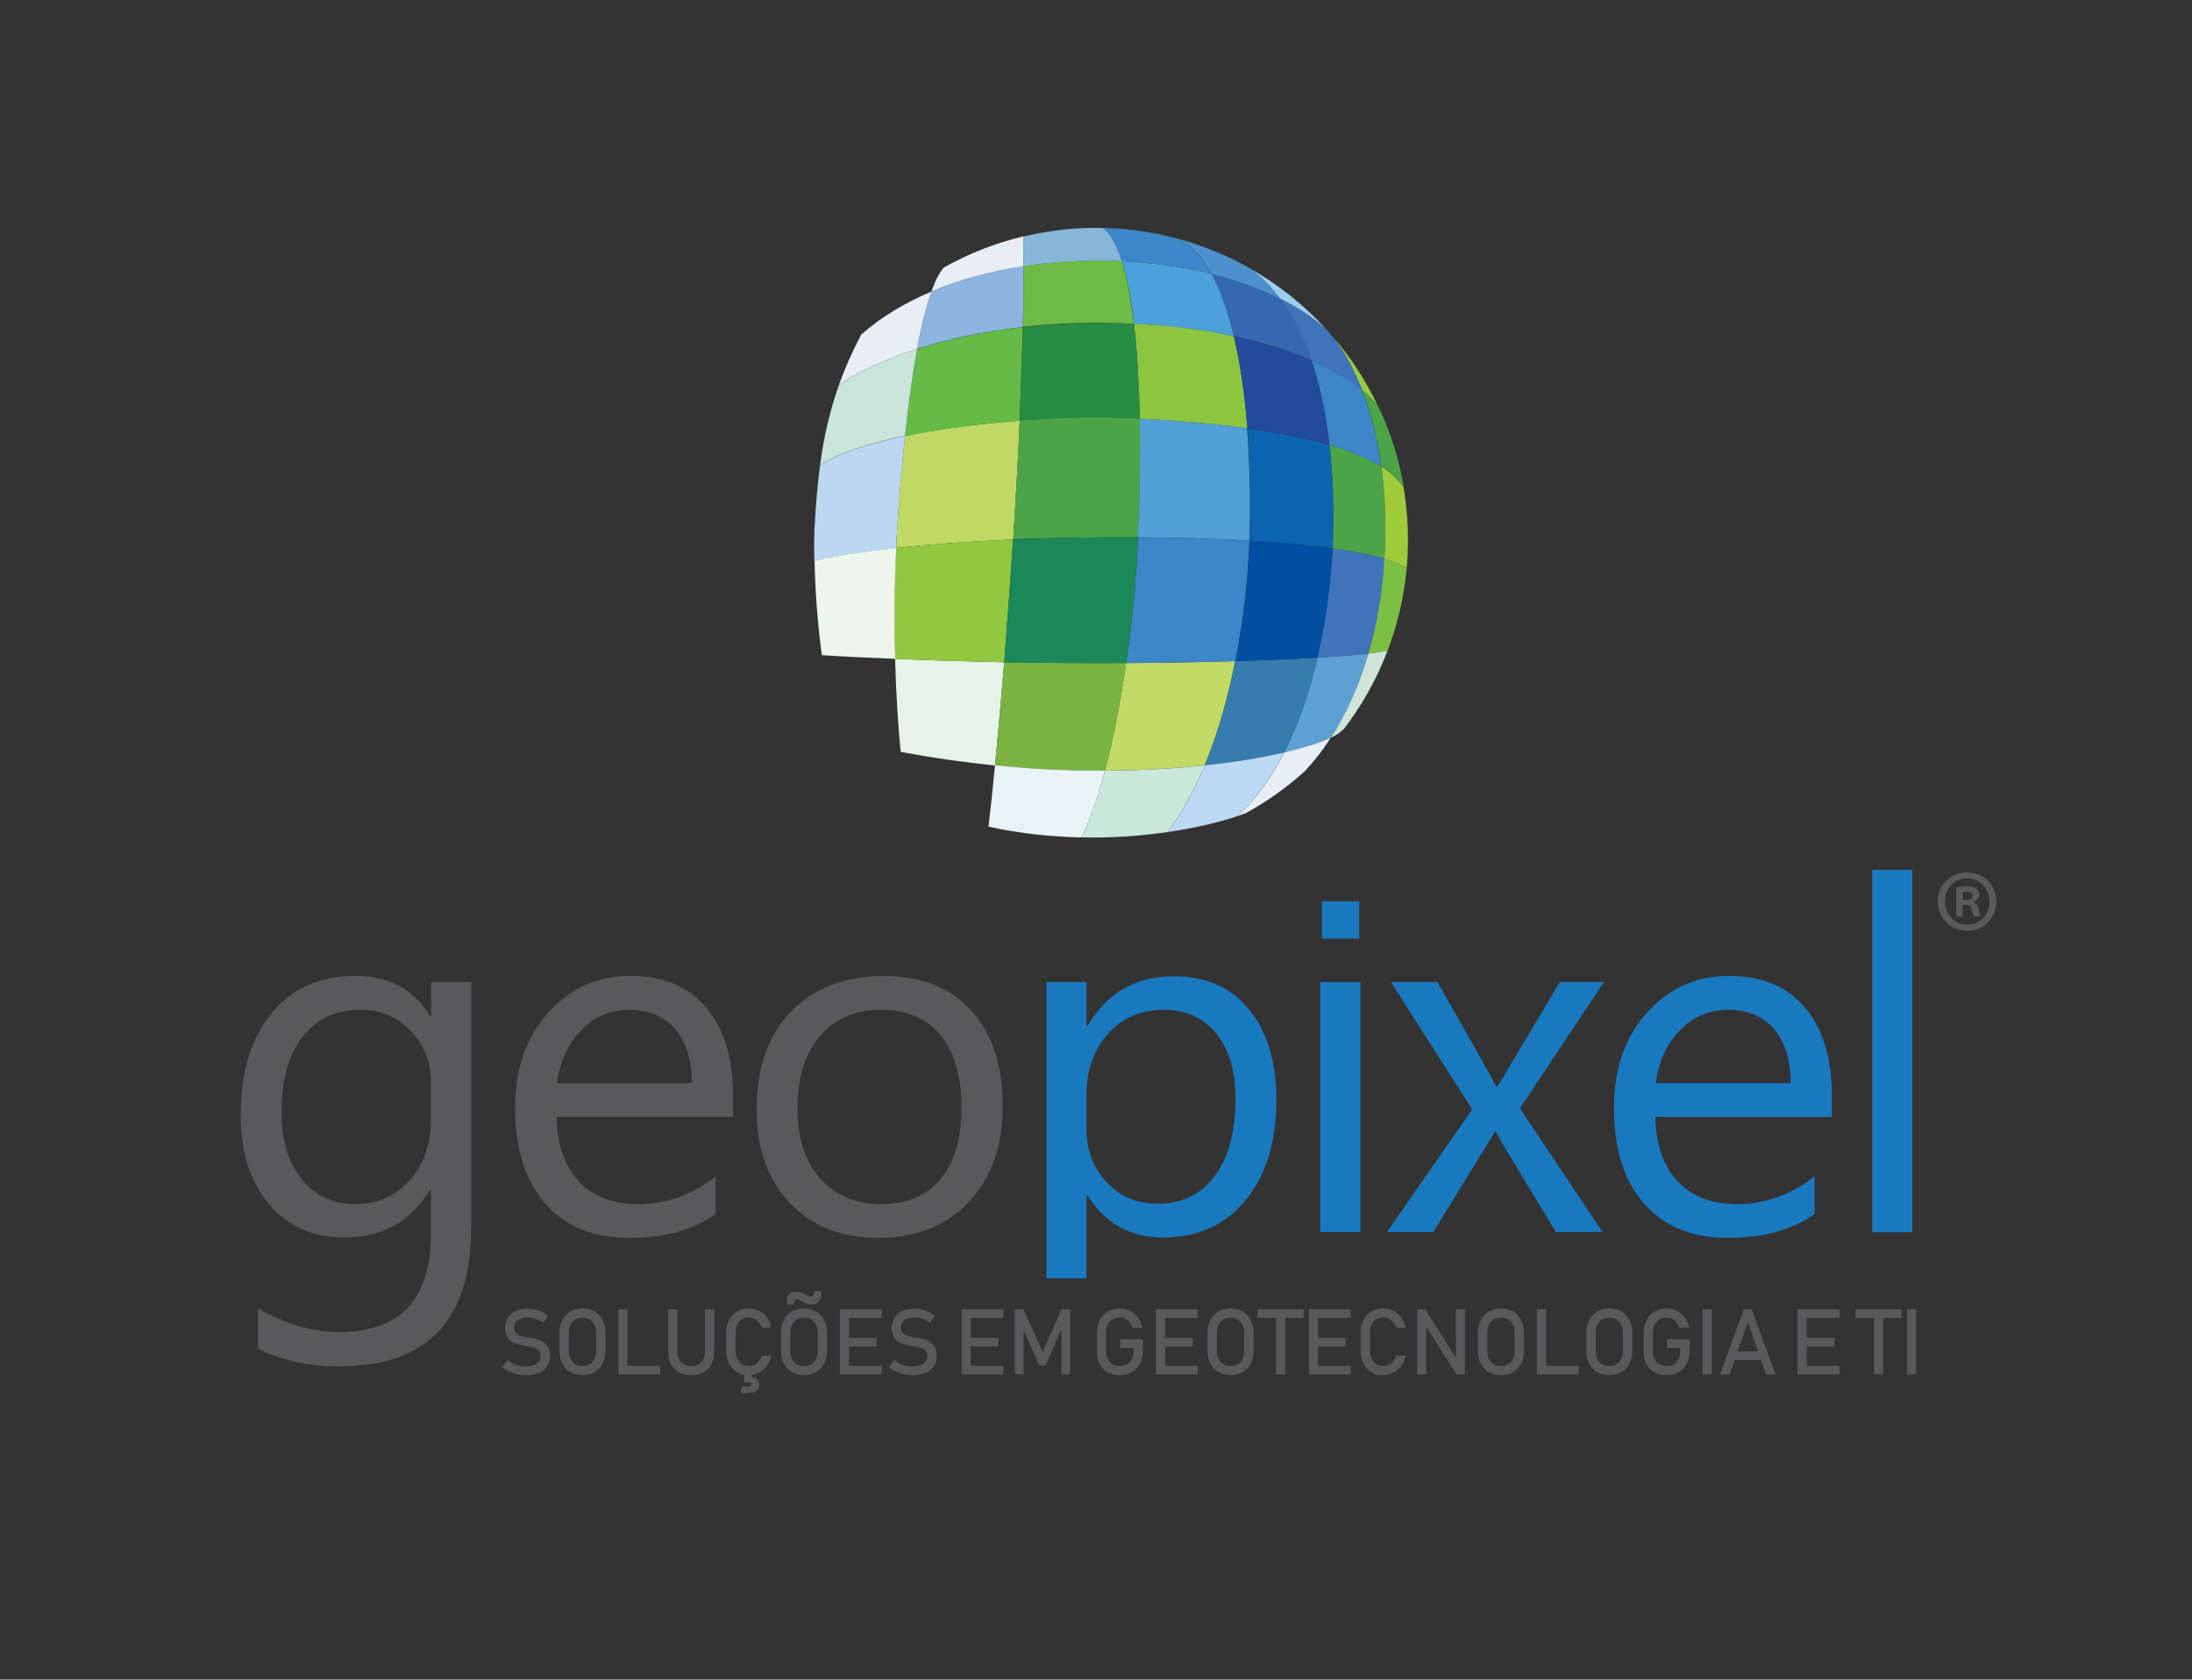 <?xml version="1.0" encoding="utf-8"?>
<!-- Generator: Adobe Illustrator 22.0.1, SVG Export Plug-In . SVG Version: 6.00 Build 0)  -->
<svg version="1.1" id="Camada_1" xmlns="http://www.w3.org/2000/svg" xmlns:xlink="http://www.w3.org/1999/xlink" x="0px" y="0px"
	 viewBox="0 0 1142.9 875.7" style="enable-background:new 0 0 1142.9 875.7;" xml:space="preserve">
<rect x="0" y="0" width="1142.9" height="875.7" fill="#333333" stroke="none"/>
<style type="text/css">
	.st0{fill:#FFFFFF;}
	.st1{fill:#AAAAAA;}
	.st2{fill:#C2C2C2;}
	.st3{fill:#D3D3D3;}
	.st4{fill:#989898;}
	.st5{fill:#F5F5F5;}
	.st6{fill:#A8A8A8;}
	.st7{fill:#D4D4D4;}
	.st8{fill:#BEBEBE;}
	.st9{fill:#8A8A8A;}
	.st10{fill:#737373;}
	.st11{fill:#D9D9D9;}
	.st12{fill:#BDBDBD;}
	.st13{fill:#EBEBEB;}
	.st14{fill:#B2B2B2;}
	.st15{fill:#5A5A5A;}
	.st16{fill:#7A7A7A;}
	.st17{fill:#E2E2E2;}
	.st18{fill:#E9E9E9;}
	.st19{fill:#C1C1C1;}
	.st20{fill:#626262;}
	.st21{fill:#B7B7B7;}
	.st22{fill:#F7F7F7;}
	.st23{fill:#F8F8F8;}
	.st24{fill:#E3E3E3;}
	.st25{fill:#EAEAEA;}
	.st26{fill:#3C3C3C;}
	.st27{fill:#373737;}
	.st28{fill:#6B6B6B;}
	.st29{fill:#343434;}
	.st30{fill:#262626;}
	.st31{fill:#787878;}
	.st32{fill:#4BA1D9;}
	.st33{fill:#8EB5E0;}
	.st34{fill:#C0D965;}
	.st35{fill:#4CA447;}
	.st36{fill:#E6F3E8;}
	.st37{fill:#5DA1D4;}
	.st38{fill:#51A0D8;}
	.st39{fill:#C0DA65;}
	.st40{fill:#92C740;}
	.st41{fill:#E7EEF6;}
	.st42{fill:#3D86C7;}
	.st43{fill:#3F74BA;}
	.st44{fill:#9ACEEB;}
	.st45{fill:#8CC641;}
	.st46{fill:#C9E7DB;}
	.st47{fill:#65BB47;}
	.st48{fill:#6DBB45;}
	.st49{fill:#79B443;}
	.st50{fill:#0C64AF;}
	.st51{fill:#367DAE;}
	.st52{fill:#BCD8F1;}
	.st53{fill:#CFE3D8;}
	.st54{fill:#97CA41;}
	.st55{fill:#9ECA3B;}
	.st56{fill:#3668B2;}
	.st57{fill:#288D44;}
	.st58{fill:#7BC044;}
	.st59{fill:#E8F3F6;}
	.st60{fill:#ECF6EC;}
	.st61{fill:#BBD9F2;}
	.st62{fill:#C9E5DC;}
	.st63{fill:#4C91CD;}
	.st64{fill:#004FA3;}
	.st65{fill:#224A9D;}
	.st66{fill:#88B6D7;}
	.st67{fill:#1A8859;}
	.st68{fill:#595A5C;}
	.st69{fill:#59595B;}
	.st70{fill:#1979BE;}
	.st71{fill:#59585A;}
</style>
<g>
	<path class="st32" d="M643.3,175.3c-3-12.9-6.9-23.9-11.6-32.5c-14.8-3.7-30.6-5.9-46.7-6.6c2.8,8.9,4.9,20.2,6.3,32.7
		C610.8,169.8,628.2,172.1,643.3,175.3"/>
	<path class="st33" d="M533.8,138.8c-17,2.6-33.3,7-48.1,13.2c-2.6,7.3-5.1,17.2-7.5,29.9c15.1-4.9,33.5-9,55.1-11.4
		C533.6,159.3,533.8,148.7,533.8,138.8"/>
	<path class="st34" d="M471.9,227.3c-1.3,11.8-2.4,24.9-3.5,39.2c-0.5,6.5-0.9,12.9-1.1,19.2c18.4-2,39.2-3.5,61-4.4
		c1.3-20.8,2.5-41.8,3.4-62C512.2,220.8,490.9,223.4,471.9,227.3"/>
	<path class="st35" d="M695,279.3c0,2.2-0.1,4.4-0.3,6.6c10.9,1.5,20.2,3.3,27.1,5.4c0.2-2.7,0.3-5.4,0.4-8.1
		c0.4-14.5-0.3-27.8-2-40c-7.1-4.5-16.5-8.2-27.1-11.3C694.9,247.4,695.4,263.4,695,279.3"/>
	<path class="st36" d="M466.7,343.5c0.5,18.8,1.6,35.2,2.9,48.5c17,3.2,33.4,5.5,49.2,7.1c1.6-16.4,3.2-34.5,4.8-53.8
		C505.2,344.9,486.1,344.3,466.7,343.5"/>
	<path class="st37" d="M686.9,342.9c-4.1,17.6-9.8,34.6-17.3,49.4c10.8-2.5,19.1-5.2,24.3-7.7c8.1-12.6,14.8-27.3,19.6-43.8
		C707,341.5,698,342.2,686.9,342.9"/>
	<path class="st38" d="M593.4,274.8c0,1.7,0,3.4-0.1,5.3c20.3,0.1,40.1,0.7,58.1,1.8c0.1-1.5,0.1-3.1,0.1-4.6
		c0.5-18.8,0-37.1-1.3-54c-20-2.8-40.1-4.3-56.1-5C594.7,240.5,594.1,261.3,593.4,274.8"/>
	<path class="st39" d="M576.1,401.8c19.1-0.1,36.6-1.1,52-2.8c7.1-17.1,12.3-35.8,15.9-54.3c-17.1,0.5-36.2,0.9-56.9,1
		C584.4,364.9,580.7,384.6,576.1,401.8"/>
	<path class="st40" d="M528.2,281.3c-21.7,0.9-42.5,2.4-61,4.4c-1,20.9-1,40.4-0.5,57.8c19.4,0.8,38.4,1.4,56.9,1.8
		C525.2,324.8,526.8,303.1,528.2,281.3"/>
	<path class="st41" d="M693.9,384.6c-5.2,2.5-13.5,5.1-24.3,7.7c-6.7,13.3-14.9,24.8-24.7,33.3c1.6-0.5,2.9-1,4-1.5
		c0.1,0,0.2,0.1,0.2,0.1c11.3-6.1,21.8-13.6,31.2-22.1C685.2,396.9,689.7,391.1,693.9,384.6"/>
	<path class="st42" d="M584.9,136.2c16.1,0.7,32,3,46.7,6.6c-5.2-9.4-11.3-15.9-18.4-18.6c-12.2-3.2-24.9-5.1-38-5.4
		c0,0.1,0,0.1,0,0.2C579.2,122.2,582.4,128.2,584.9,136.2"/>
	<path class="st42" d="M593.3,280.1c-0.5,17.3-2.5,41.1-6.1,65.6c20.7-0.1,39.8-0.5,56.9-1c4.4-22.4,6.7-44.4,7.4-62.8
		C633.4,280.8,613.6,280.3,593.3,280.1"/>
	<path class="st43" d="M686.9,342.9c11.1-0.7,20.1-1.3,26.6-2.1c4.5-15.2,7.3-31.8,8.4-49.5c-6.9-2.1-16.2-3.9-27.1-5.4
		C693.9,304.2,691.3,323.9,686.9,342.9"/>
	<path class="st44" d="M667.4,155.7c9.4,4.7,17.7,10.2,24.5,16.4c-11.6-12.8-25.2-23.7-40.3-32.2
		C657.7,144.3,662.9,149.6,667.4,155.7"/>
	<path class="st42" d="M720.2,243.2c-2.1-15.1-5.6-28.5-10.1-40c-0.6-0.5-1.3-1-1.9-1.5c-0.2-0.1-0.3-0.3-0.5-0.4
		c-0.1-0.1-0.2-0.1-0.2-0.2c-0.4-0.3-0.7-0.5-1.1-0.8c-0.1-0.1-0.2-0.1-0.3-0.2c-5.7-4.1-13.2-8.3-22.4-12.3
		c4.6,13.5,7.6,28.4,9.3,44C703.7,235,713.1,238.8,720.2,243.2"/>
	<path class="st45" d="M594.3,218.3c15.9,0.8,36.1,2.2,56.1,5c-1.4-17.7-3.7-33.9-7.1-48c-15.1-3.3-32.4-5.6-52-6.5
		C593,184.4,593.9,201.7,594.3,218.3"/>
	<path class="st46" d="M576.1,401.8c-3.6,13.5-7.7,25.6-12.3,34.8c16.7,0.4,32-0.9,45-2.8c7.6-10.1,14-22,19.4-34.8
		C612.7,400.7,595.2,401.8,576.1,401.8"/>
	<path class="st41" d="M533.7,123.4c0-0.1,0-0.1,0-0.2c-14.7,3.5-28.7,9-41.6,16.3c-2.2,2.5-4.4,6.6-6.5,12.5
		c14.7-6.2,31.1-10.6,48.1-13.2C533.8,133.5,533.8,128.3,533.7,123.4"/>
	<path class="st47" d="M531.6,219.3c0.7-17,1.3-33.4,1.7-48.7c-21.7,2.4-40,6.5-55.1,11.4c-2.3,12.4-4.4,27.5-6.3,45.4
		C490.9,223.4,512.2,220.8,531.6,219.3"/>
	<path class="st48" d="M591.2,168.8c-1.5-12.5-3.5-23.7-6.3-32.7c-17-0.8-34.4,0.1-51.1,2.6c0,9.9-0.2,20.5-0.4,31.7
		c12.1-1.3,25.2-2.1,39.3-2.1C579.1,168.4,585.2,168.6,591.2,168.8"/>
	<path class="st49" d="M587.2,345.7c-20,0.1-41.3,0-63.6-0.4c-1.6,19.2-3.2,37.4-4.8,53.8c20.3,2,39.5,2.9,57.3,2.8
		C580.7,384.6,584.4,364.9,587.2,345.7"/>
	<path class="st50" d="M651.6,277.3c0,1.5-0.1,3-0.1,4.6c16.1,1,30.8,2.3,43.3,4c0.1-2.2,0.2-4.4,0.3-6.6
		c0.4-15.9-0.1-31.9-1.9-47.3c-13-3.8-27.9-6.6-42.8-8.6C651.7,240.3,652.1,258.5,651.6,277.3"/>
	<path class="st51" d="M644.1,344.7c-3.7,18.5-8.9,37.3-15.9,54.3c16.2-1.7,30.2-4.2,41.4-6.7c7.5-14.8,13.2-31.8,17.3-49.4
		C674.9,343.6,660.5,344.3,644.1,344.7"/>
	<path class="st52" d="M468.4,266.5c1.1-14.3,2.2-27.4,3.5-39.2c-18.3,3.8-34.3,8.8-44.3,15.2c-1.3,9.7-2.2,19.9-2.8,31
		c-0.3,5.3-0.4,11.8-0.2,19c11.5-2.7,26.1-4.9,42.6-6.7C467.6,279.4,467.9,273,468.4,266.5"/>
	<path class="st53" d="M693.9,384.6c3.2-1.5,5.3-2.9,6.1-4.1c0,0.1,0.1,0.2,0.2,0.2c9.7-12.5,17.6-26.5,23.3-41.6
		c-1.8,0.5-5.2,1.1-10,1.6C708.7,357.3,702,372,693.9,384.6"/>
	<path class="st54" d="M697.5,179c0.7,1,1.3,2,2,3c0.2,0.4,0.5,0.7,0.7,1.1c0.5,0.7,0.9,1.5,1.4,2.3c0.2,0.4,0.5,0.8,0.7,1.3
		c0.5,0.9,1,1.8,1.5,2.7c0.2,0.4,0.4,0.7,0.6,1.1c0.5,1.1,1.1,2.2,1.6,3.3c0.2,0.5,0.4,1,0.7,1.5c0.4,0.8,0.8,1.6,1.1,2.4
		c0.2,0.5,0.4,1.1,0.7,1.6c0.5,1,0.9,2.1,1.3,3.1c0.1,0.3,0.2,0.6,0.3,0.8c4,3.3,6.9,6.5,8.7,9.3c-6.2-13.3-14.1-25.6-23.5-36.6
		C696,176.9,696.8,177.9,697.5,179C697.5,179,697.5,179,697.5,179"/>
	<path class="st55" d="M720.2,243.2c1.7,12.2,2.4,25.5,2,40c0,2.7-0.2,5.4-0.4,8.1c5.2,1.6,9.2,3.3,11.6,5.2
		c0.5-5,0.7-10.1,0.7-15.2c0-9.2-0.8-18.2-2.2-27C729.4,250.2,725.4,246.5,720.2,243.2"/>
	<path class="st56" d="M643.3,175.3c16,3.4,29.5,7.8,40.5,12.6c-4.1-12.1-9.5-23.1-16.4-32.3c-10.7-5.4-22.8-9.7-35.8-12.9
		C636.4,151.4,640.2,162.5,643.3,175.3"/>
	<path class="st35" d="M593.3,280.1c0.1-1.9,0.1-3.6,0.1-5.3c0.7-13.6,1.3-34.4,0.9-56.6c-10.3-0.5-18.9-0.7-24.5-0.7
		c-10.4,0-23.7,0.5-38.1,1.6c-0.9,20.3-2.1,41.2-3.4,62C549.5,280.4,571.7,280,593.3,280.1"/>
	<path class="st41" d="M478.2,181.9c2.3-12.7,4.9-22.6,7.5-29.9c-13.8,5.8-26.2,13.2-36.5,22.3c0,0,0,0-0.1,0
		c-4.8,9.1-8.6,17.8-11.7,26.4C446.2,194.8,459.7,187.8,478.2,181.9"/>
	<path class="st57" d="M594.3,218.3c-0.4-16.6-1.2-33.9-3-49.4c-6-0.3-12.2-0.4-18.6-0.4c-14.1,0-27.3,0.8-39.3,2.1
		c-0.4,15.4-1,31.8-1.7,48.7c14.4-1.1,27.7-1.6,38.1-1.6C575.4,217.6,583.9,217.8,594.3,218.3"/>
	<path class="st58" d="M713.5,340.8c4.8-0.5,8.2-1.1,10-1.6c5.1-13.5,8.6-27.8,9.9-42.7c-2.4-1.9-6.4-3.6-11.6-5.2
		C720.8,309,717.9,325.6,713.5,340.8"/>
	<path class="st35" d="M710.2,203.2c4.5,11.5,8,24.9,10.1,40c5.2,3.3,9.2,7,11.7,11.1c-2.5-14.7-6.9-28.8-13.1-41.8
		C717.1,209.7,714.2,206.5,710.2,203.2"/>
	<path class="st59" d="M518.8,399c-1.1,11.7-2.3,22.5-3.4,32c16.9,3.7,33.2,5.3,48.4,5.6c4.6-9.2,8.7-21.3,12.3-34.8
		C558.3,401.9,539.1,401.1,518.8,399"/>
	<path class="st60" d="M467.3,285.7c-16.5,1.8-31.1,4-42.6,6.7c0.3,15,1.6,33,3.8,49.2c12.8,0.8,25.7,1.4,38.3,1.9
		C466.2,326.1,466.3,306.6,467.3,285.7"/>
	<path class="st61" d="M608.8,433.8c15.9-2.3,28.5-5.6,36.1-8.2c9.8-8.5,17.9-20,24.7-33.3c-11.2,2.6-25.1,5-41.4,6.7
		C622.8,411.8,616.5,423.7,608.8,433.8"/>
	<path class="st62" d="M478.2,181.9c-18.5,5.9-32,12.9-40.8,18.9c-4.8,13.6-7.9,27.1-9.8,41.6c10-6.4,26-11.4,44.3-15.2
		C473.8,209.4,475.9,194.3,478.2,181.9"/>
	<path class="st63" d="M631.6,142.8c12.9,3.2,25.1,7.5,35.8,12.9c-4.5-6.1-9.8-11.4-15.7-15.8c-12-6.8-24.9-12.1-38.5-15.7
		C620.4,126.9,626.5,133.4,631.6,142.8"/>
	<path class="st64" d="M651.5,281.9c-0.7,18.5-2.9,40.5-7.4,62.8c16.4-0.5,30.8-1.1,42.8-1.8c4.4-19,7-38.7,7.8-57
		C682.3,284.2,667.5,282.8,651.5,281.9"/>
	<path class="st65" d="M650.4,223.3c14.9,2.1,29.8,4.9,42.8,8.6c-1.7-15.6-4.8-30.5-9.3-44c-11-4.8-24.5-9.2-40.5-12.6
		C646.6,189.4,649,205.6,650.4,223.3"/>
	<path class="st66" d="M533.8,138.8c16.7-2.6,34.1-3.4,51.1-2.6c-2.5-8-5.7-14-9.6-17.1c0-0.1,0-0.1,0-0.2c-1.3,0-2.5-0.1-3.7-0.1
		c-13.1,0-25.7,1.6-37.9,4.5c0,0.1,0,0.1,0,0.2C533.8,128.3,533.8,133.5,533.8,138.8"/>
	<path class="st67" d="M528.2,281.3c-1.4,21.8-3,43.5-4.6,64c22.3,0.4,43.6,0.5,63.6,0.4c3.6-24.5,5.6-48.3,6.1-65.6
		C571.7,280,549.5,280.4,528.2,281.3"/>
	<path class="st43" d="M667.4,155.7c6.9,9.2,12.3,20.1,16.4,32.3c9.2,4,16.6,8.2,22.4,12.3c0.1,0.1,0.2,0.1,0.3,0.2
		c0.4,0.2,0.7,0.5,1.1,0.8c0,0.1,0.1,0.1,0.2,0.2c0.2,0.1,0.4,0.3,0.5,0.4c0.7,0.5,1.3,1,1.9,1.5c-0.1-0.2-0.2-0.5-0.3-0.8
		c-0.4-1.1-0.9-2.1-1.3-3.1c-0.2-0.5-0.5-1.1-0.7-1.6c-0.4-0.8-0.8-1.6-1.1-2.4c-0.2-0.5-0.5-1-0.7-1.5c-0.5-1.1-1.1-2.2-1.6-3.3
		c-0.2-0.3-0.4-0.7-0.6-1.1c-0.5-0.9-1-1.8-1.5-2.7c-0.2-0.4-0.5-0.9-0.7-1.3c-0.5-0.8-0.9-1.6-1.4-2.3c-0.2-0.4-0.5-0.7-0.7-1.1
		c-0.7-1-1.3-2-2-3c0,0,0,0,0,0c-1.2-1.5-2.3-3-3.4-4.4c-0.7-0.8-1.4-1.6-2.1-2.4C685.1,165.9,676.8,160.4,667.4,155.7"/>
</g>
<g>
	<path class="st68" d="M1040.9,470c0,8.5-6.7,15.3-15.3,15.3c-8.5,0-15.3-6.8-15.3-15.3c0-8.5,6.8-15.2,15.4-15.2
		C1034.2,454.8,1040.9,461.5,1040.9,470z M1014.1,470c0,6.7,5,12.1,11.7,12.1c6.5,0.1,11.5-5.3,11.5-12c0-6.7-5-12.2-11.7-12.2
		C1019,457.9,1014.1,463.3,1014.1,470z M1023.2,477.8h-3.2v-15.2c1.3-0.2,3.1-0.5,5.4-0.5c2.7,0,4,0.5,5.1,1.3
		c0.9,0.6,1.6,1.8,1.6,3.2c0,1.7-1.5,3-3.2,3.6v0.2c1.6,0.5,2.2,1.7,2.7,3.7c0.5,2.2,0.8,3.2,1.2,3.7h-3.5c-0.5-0.6-0.8-1.8-1.2-3.7
		c-0.3-1.6-1.3-2.3-3.2-2.3h-1.7V477.8z M1023.3,469.3h1.7c1.9,0,3.5-0.6,3.5-2.1c0-1.5-0.9-2.3-3.2-2.3c-0.9,0-1.6,0.1-1.9,0.2
		V469.3z"/>
</g>
<g>
	<path class="st71" d="M271.7,716.9c0,0-0.7-0.2-2.2-0.5s-2.8-0.8-4.1-1.4s-2.5-1.4-3.6-2.3l3-3.6c1.3,1.1,2.7,2,4.3,2.5
		c1.6,0.6,3.2,0.8,5.1,0.8c2.5,0,4.4-0.5,5.7-1.4c1.4-0.9,2-2.2,2-3.9v0c0-1.2-0.3-2.1-0.9-2.8c-0.6-0.7-1.4-1.2-2.4-1.5
		c-1-0.3-2.2-0.6-3.8-0.9c0,0-0.1,0-0.2,0s-0.1,0-0.2,0l-0.3-0.1c-2.3-0.4-4.1-0.8-5.5-1.3c-1.4-0.5-2.6-1.4-3.7-2.7
		c-1-1.3-1.5-3.2-1.5-5.5v0c0-2.1,0.5-3.9,1.4-5.4s2.3-2.6,4.1-3.4c1.8-0.8,4-1.2,6.5-1.2c1.2,0,2.4,0.1,3.6,0.4s2.3,0.7,3.5,1.2
		c1.1,0.5,2.3,1.2,3.4,2l-2.7,3.8c-1.3-1-2.6-1.7-3.9-2.1c-1.3-0.5-2.6-0.7-3.9-0.7c-2.3,0-4.1,0.5-5.4,1.4
		c-1.3,0.9-1.9,2.2-1.9,3.9v0c0,1.2,0.3,2.1,1,2.8c0.7,0.7,1.5,1.2,2.5,1.5c1,0.3,2.4,0.7,4.1,1c0.1,0,0.1,0,0.2,0
		c0.1,0,0.1,0,0.2,0c0.1,0,0.2,0,0.3,0c0.1,0,0.2,0,0.3,0c2.1,0.4,3.8,0.9,5.2,1.5c1.4,0.6,2.5,1.5,3.5,2.8s1.4,3,1.4,5.3v0
		c0,2.1-0.5,3.8-1.5,5.3s-2.4,2.6-4.3,3.4c-1.9,0.8-4.1,1.2-6.7,1.2C272.5,716.9,271.7,716.9,271.7,716.9z"/>
	<path class="st71" d="M297.4,715.4c-1.8-1-3.2-2.5-4.2-4.4s-1.5-4.1-1.5-6.6v-9.6c0-2.5,0.5-4.7,1.5-6.6s2.4-3.4,4.2-4.4
		s3.9-1.6,6.3-1.6c2.4,0,4.5,0.5,6.3,1.6c1.8,1,3.2,2.5,4.2,4.4c1,1.9,1.5,4.1,1.5,6.6v9.6c0,2.5-0.5,4.7-1.5,6.6
		c-1,1.9-2.4,3.4-4.2,4.4c-1.8,1-3.9,1.6-6.3,1.6C301.3,716.9,299.2,716.4,297.4,715.4z M307.4,711.3c1.1-0.6,1.9-1.5,2.5-2.7
		c0.6-1.2,0.9-2.5,0.9-4v-10c0-1.5-0.3-2.9-0.9-4s-1.4-2.1-2.5-2.7c-1.1-0.6-2.3-0.9-3.7-0.9c-1.4,0-2.6,0.3-3.7,0.9
		c-1.1,0.6-1.9,1.5-2.5,2.7s-0.9,2.5-0.9,4v10c0,1.5,0.3,2.9,0.9,4c0.6,1.2,1.4,2.1,2.5,2.7c1.1,0.6,2.3,0.9,3.7,0.9
		C305.1,712.3,306.3,711.9,307.4,711.3z"/>
	<path class="st71" d="M322.4,682.6h4.8v34h-4.8V682.6z M324.8,712.1h19.4v4.5h-19.4V712.1z"/>
	<path class="st71" d="M353.9,715.5c-1.8-1-3.1-2.4-4.1-4.3s-1.4-4.2-1.4-6.8v-21.7h4.8v21.8c0,2.5,0.6,4.4,1.9,5.7s3,2,5.3,2
		c2.3,0,4.1-0.7,5.3-2s1.9-3.3,1.9-5.7v-21.8h4.8v21.7c0,2.7-0.5,4.9-1.4,6.8c-0.9,1.9-2.3,3.3-4.1,4.3c-1.8,1-3.9,1.5-6.5,1.5
		C357.8,716.9,355.7,716.5,353.9,715.5z"/>
	<path class="st71" d="M386.9,716.9c0,0-0.9-0.5-2.7-1.6c-1.8-1-3.2-2.5-4.1-4.4s-1.5-4.1-1.5-6.7V695c0-2.5,0.5-4.7,1.5-6.7
		s2.4-3.4,4.1-4.5c1.8-1.1,3.9-1.6,6.2-1.6c1.9,0,3.7,0.4,5.4,1.3c1.6,0.8,3,2,4.1,3.5s1.8,3.3,2.2,5.3h-4.9c-0.3-1.1-0.8-2-1.5-2.8
		c-0.7-0.8-1.5-1.5-2.4-1.9c-0.9-0.5-1.9-0.7-2.9-0.7c-1.4,0-2.6,0.3-3.6,1c-1,0.7-1.9,1.6-2.4,2.8c-0.6,1.2-0.9,2.6-0.9,4.2v9.3
		c0,1.6,0.3,3,0.9,4.2c0.6,1.2,1.4,2.2,2.4,2.8s2.3,1,3.6,1c1,0,2-0.2,2.9-0.6c0.9-0.4,1.7-1,2.4-1.9c0.7-0.8,1.2-1.8,1.5-2.9h4.9
		c-0.4,2-1.1,3.8-2.2,5.3c-1.1,1.5-2.5,2.7-4.1,3.5s-3.4,1.3-5.4,1.3C388,716.9,386.9,716.9,386.9,716.9z M386.1,726l1-3.3
		c0.7,0.2,1.5,0.3,2.2,0.3c0.9,0,1.5-0.1,1.9-0.3c0.4-0.2,0.6-0.5,0.6-0.9c0-0.4-0.3-0.7-0.8-0.9s-1.4-0.3-2.6-0.3l2-2.7
		c1.8,0,3.2,0.3,4.1,1s1.4,1.7,1.4,3.1c0,1.4-0.5,2.5-1.5,3.2c-1,0.7-2.5,1.1-4.5,1.1C388.4,726.5,387.1,726.3,386.1,726z
		 M391.9,715.2v5.6l-3.9,0v-5.6H391.9z"/>
	<path class="st71" d="M412.9,715.4c-1.8-1-3.2-2.5-4.2-4.4s-1.5-4.1-1.5-6.6v-9.6c0-2.5,0.5-4.7,1.5-6.6s2.4-3.4,4.2-4.4
		s3.9-1.6,6.3-1.6c2.4,0,4.5,0.5,6.3,1.6c1.8,1,3.2,2.5,4.2,4.4c1,1.9,1.5,4.1,1.5,6.6v9.6c0,2.5-0.5,4.7-1.5,6.6
		c-1,1.9-2.4,3.4-4.2,4.4c-1.8,1-3.9,1.6-6.3,1.6C416.8,716.9,414.7,716.4,412.9,715.4z M422.1,680.1c-0.4-0.1-0.8-0.2-1.2-0.3
		c-0.4-0.1-0.8-0.3-1.2-0.5l-0.1,0c-0.2-0.1-0.5-0.2-0.7-0.4c-0.2-0.1-0.4-0.2-0.7-0.4c-0.6-0.3-1.1-0.6-1.4-0.8
		c-0.4-0.2-0.8-0.2-1.1-0.2c-0.6,0-1.1,0.2-1.4,0.5s-0.5,0.9-0.5,1.6v0.5h-3.7v-0.6c0-2,0.4-3.5,1.2-4.5c0.8-1,2-1.5,3.6-1.5
		c0.9,0,1.7,0.1,2.3,0.3c0.7,0.2,1.4,0.5,2.2,0.9l0.1,0c0.1,0.1,0.3,0.2,0.4,0.2c0.1,0.1,0.3,0.1,0.4,0.2c0.5,0.3,1,0.5,1.3,0.7
		c0.3,0.1,0.7,0.2,1,0.2c0.6,0,1.1-0.2,1.4-0.6s0.5-0.9,0.5-1.7v-0.5h3.7v0.6c0,2.1-0.4,3.6-1.2,4.7c-0.8,1-2,1.6-3.6,1.6
		C423,680.2,422.5,680.2,422.1,680.1z M422.9,711.3c1.1-0.6,1.9-1.5,2.5-2.7c0.6-1.2,0.9-2.5,0.9-4v-10c0-1.5-0.3-2.9-0.9-4
		s-1.4-2.1-2.5-2.7c-1.1-0.6-2.3-0.9-3.7-0.9c-1.4,0-2.6,0.3-3.7,0.9c-1.1,0.6-1.9,1.5-2.5,2.7s-0.9,2.5-0.9,4v10
		c0,1.5,0.3,2.9,0.9,4c0.6,1.2,1.4,2.1,2.5,2.7c1.1,0.6,2.3,0.9,3.7,0.9C420.6,712.3,421.8,711.9,422.9,711.3z"/>
	<path class="st71" d="M437.9,682.6h4.8v34h-4.8V682.6z M440.2,682.6h19.5v4.5h-19.5V682.6z M440.2,697.5h16.9v4.5h-16.9V697.5z
		 M440.2,712.1h19.5v4.5h-19.5V712.1z"/>
	<path class="st71" d="M473.3,716.9c0,0-0.7-0.2-2.2-0.5s-2.8-0.8-4.1-1.4s-2.5-1.4-3.6-2.3l3-3.6c1.3,1.1,2.7,2,4.3,2.5
		c1.6,0.6,3.2,0.8,5.1,0.8c2.5,0,4.4-0.5,5.7-1.4c1.4-0.9,2-2.2,2-3.9v0c0-1.2-0.3-2.1-0.9-2.8c-0.6-0.7-1.4-1.2-2.4-1.5
		c-1-0.3-2.2-0.6-3.8-0.9c0,0-0.1,0-0.2,0s-0.1,0-0.2,0l-0.3-0.1c-2.3-0.4-4.1-0.8-5.5-1.3c-1.4-0.5-2.6-1.4-3.7-2.7
		c-1-1.3-1.5-3.2-1.5-5.5v0c0-2.1,0.5-3.9,1.4-5.4s2.3-2.6,4.1-3.4c1.8-0.8,4-1.2,6.5-1.2c1.2,0,2.4,0.1,3.6,0.4s2.3,0.7,3.5,1.2
		c1.1,0.5,2.3,1.2,3.4,2l-2.7,3.8c-1.3-1-2.6-1.7-3.9-2.1c-1.3-0.5-2.6-0.7-3.9-0.7c-2.3,0-4.1,0.5-5.4,1.4
		c-1.3,0.9-1.9,2.2-1.9,3.9v0c0,1.2,0.3,2.1,1,2.8c0.7,0.7,1.5,1.2,2.5,1.5c1,0.3,2.4,0.7,4.1,1c0.1,0,0.1,0,0.2,0
		c0.1,0,0.1,0,0.2,0c0.1,0,0.2,0,0.3,0c0.1,0,0.2,0,0.3,0c2.1,0.4,3.8,0.9,5.2,1.5c1.4,0.6,2.5,1.5,3.5,2.8s1.4,3,1.4,5.3v0
		c0,2.1-0.5,3.8-1.5,5.3s-2.4,2.6-4.3,3.4c-1.9,0.8-4.1,1.2-6.7,1.2C474.2,716.9,473.3,716.9,473.3,716.9z"/>
	<path class="st71" d="M501.4,682.6h4.8v34h-4.8V682.6z M503.7,682.6h19.5v4.5h-19.5V682.6z M503.7,697.5h16.9v4.5h-16.9V697.5z
		 M503.7,712.1h19.5v4.5h-19.5V712.1z"/>
	<path class="st71" d="M553.5,682.6h4.5v34h-4.6v-25.4l0.2,1.5l-8.4,19.2h-3.3l-8.4-18.8l0.2-2v25.4h-4.6v-34h4.5l10,22.4
		L553.5,682.6z"/>
	<path class="st71" d="M595.9,698.3v5.9c0,2.5-0.5,4.7-1.5,6.7s-2.4,3.4-4.2,4.5c-1.8,1.1-3.9,1.6-6.3,1.6c-2.4,0-4.5-0.5-6.3-1.5
		s-3.2-2.4-4.2-4.2s-1.5-3.9-1.5-6.3v-10c0-2.5,0.5-4.7,1.5-6.7s2.4-3.4,4.2-4.5c1.8-1.1,3.9-1.6,6.3-1.6c1.9,0,3.7,0.4,5.4,1.3
		c1.6,0.8,3,2,4.1,3.5c1.1,1.5,1.9,3.3,2.2,5.3h-5.2c-0.3-1.1-0.8-2.1-1.4-2.9c-0.7-0.8-1.5-1.4-2.4-1.9c-0.9-0.4-1.8-0.6-2.8-0.6
		c-1.4,0-2.6,0.3-3.7,1c-1.1,0.7-1.9,1.6-2.5,2.8c-0.6,1.2-0.9,2.6-0.9,4.2v10c0,1.5,0.3,2.7,0.9,3.8c0.6,1.1,1.4,2,2.5,2.6
		c1.1,0.6,2.3,0.9,3.8,0.9c1.4,0,2.6-0.3,3.7-0.9c1.1-0.6,1.9-1.5,2.5-2.7c0.6-1.2,0.9-2.6,0.9-4.3v-1.5h-6.9v-4.6H595.9z"/>
	<path class="st71" d="M602.7,682.6h4.8v34h-4.8V682.6z M605,682.6h19.5v4.5H605V682.6z M605,697.5h16.9v4.5H605V697.5z M605,712.1
		h19.5v4.5H605V712.1z"/>
	<path class="st71" d="M635.3,715.4c-1.8-1-3.2-2.5-4.2-4.4s-1.5-4.1-1.5-6.6v-9.6c0-2.5,0.5-4.7,1.5-6.6s2.4-3.4,4.2-4.4
		s3.9-1.6,6.3-1.6c2.4,0,4.5,0.5,6.3,1.6c1.8,1,3.2,2.5,4.2,4.4c1,1.9,1.5,4.1,1.5,6.6v9.6c0,2.5-0.5,4.7-1.5,6.6
		c-1,1.9-2.4,3.4-4.2,4.4c-1.8,1-3.9,1.6-6.3,1.6C639.2,716.9,637.1,716.4,635.3,715.4z M645.3,711.3c1.1-0.6,1.9-1.5,2.5-2.7
		c0.6-1.2,0.9-2.5,0.9-4v-10c0-1.5-0.3-2.9-0.9-4s-1.4-2.1-2.5-2.7c-1.1-0.6-2.3-0.9-3.7-0.9c-1.4,0-2.6,0.3-3.7,0.9
		c-1.1,0.6-1.9,1.5-2.5,2.7s-0.9,2.5-0.9,4v10c0,1.5,0.3,2.9,0.9,4c0.6,1.2,1.4,2.1,2.5,2.7c1.1,0.6,2.3,0.9,3.7,0.9
		C643,712.3,644.2,711.9,645.3,711.3z"/>
	<path class="st71" d="M655.7,682.6h24v4.5h-24V682.6z M665.3,685.4h4.8v31.2h-4.8V685.4z"/>
	<path class="st71" d="M682.4,682.6h4.8v34h-4.8V682.6z M684.7,682.6h19.5v4.5h-19.5V682.6z M684.7,697.5h16.9v4.5h-16.9V697.5z
		 M684.7,712.1h19.5v4.5h-19.5V712.1z"/>
	<path class="st71" d="M717.7,716.9c0,0-0.9-0.5-2.7-1.6c-1.8-1-3.2-2.5-4.1-4.4s-1.5-4.1-1.5-6.7V695c0-2.5,0.5-4.7,1.5-6.7
		s2.4-3.4,4.1-4.5c1.8-1.1,3.9-1.6,6.2-1.6c1.9,0,3.7,0.4,5.4,1.3c1.6,0.8,3,2,4.1,3.5s1.8,3.3,2.2,5.3h-4.9c-0.3-1.1-0.8-2-1.5-2.8
		c-0.7-0.8-1.5-1.5-2.4-1.9c-0.9-0.5-1.9-0.7-2.9-0.7c-1.4,0-2.6,0.3-3.6,1c-1,0.7-1.9,1.6-2.4,2.8c-0.6,1.2-0.9,2.6-0.9,4.2v9.3
		c0,1.6,0.3,3,0.9,4.2c0.6,1.2,1.4,2.2,2.4,2.8s2.3,1,3.6,1c1,0,2-0.2,2.9-0.6c0.9-0.4,1.7-1,2.4-1.9c0.7-0.8,1.2-1.8,1.5-2.9h4.9
		c-0.4,2-1.1,3.8-2.2,5.3c-1.1,1.5-2.5,2.7-4.1,3.5s-3.4,1.3-5.4,1.3C718.9,716.9,717.7,716.9,717.7,716.9z"/>
	<path class="st71" d="M738.8,682.6h4.3l16.6,26.3l-0.6,0.6v-26.9h4.7v34h-4.4L743,690.7l0.6-0.6v26.5h-4.7V682.6z"/>
	<path class="st71" d="M776.3,715.4c-1.8-1-3.2-2.5-4.2-4.4s-1.5-4.1-1.5-6.6v-9.6c0-2.5,0.5-4.7,1.5-6.6s2.4-3.4,4.2-4.4
		s3.9-1.6,6.3-1.6c2.4,0,4.5,0.5,6.3,1.6c1.8,1,3.2,2.5,4.2,4.4c1,1.9,1.5,4.1,1.5,6.6v9.6c0,2.5-0.5,4.7-1.5,6.6
		c-1,1.9-2.4,3.4-4.2,4.4c-1.8,1-3.9,1.6-6.3,1.6C780.2,716.9,778.1,716.4,776.3,715.4z M786.3,711.3c1.1-0.6,1.9-1.5,2.5-2.7
		c0.6-1.2,0.9-2.5,0.9-4v-10c0-1.5-0.3-2.9-0.9-4s-1.4-2.1-2.5-2.7c-1.1-0.6-2.3-0.9-3.7-0.9c-1.4,0-2.6,0.3-3.7,0.9
		c-1.1,0.6-1.9,1.5-2.5,2.7s-0.9,2.5-0.9,4v10c0,1.5,0.3,2.9,0.9,4c0.6,1.2,1.4,2.1,2.5,2.7c1.1,0.6,2.3,0.9,3.7,0.9
		C784,712.3,785.2,711.9,786.3,711.3z"/>
	<path class="st71" d="M801.3,682.6h4.8v34h-4.8V682.6z M803.7,712.1h19.4v4.5h-19.4V712.1z"/>
	<path class="st71" d="M832.8,715.4c-1.8-1-3.2-2.5-4.2-4.4s-1.5-4.1-1.5-6.6v-9.6c0-2.5,0.5-4.7,1.5-6.6s2.4-3.4,4.2-4.4
		s3.9-1.6,6.3-1.6c2.4,0,4.5,0.5,6.3,1.6c1.8,1,3.2,2.5,4.2,4.4c1,1.9,1.5,4.1,1.5,6.6v9.6c0,2.5-0.5,4.7-1.5,6.6
		c-1,1.9-2.4,3.4-4.2,4.4c-1.8,1-3.9,1.6-6.3,1.6C836.7,716.9,834.6,716.4,832.8,715.4z M842.8,711.3c1.1-0.6,1.9-1.5,2.5-2.7
		c0.6-1.2,0.9-2.5,0.9-4v-10c0-1.5-0.3-2.9-0.9-4s-1.4-2.1-2.5-2.7c-1.1-0.6-2.3-0.9-3.7-0.9c-1.4,0-2.6,0.3-3.7,0.9
		c-1.1,0.6-1.9,1.5-2.5,2.7s-0.9,2.5-0.9,4v10c0,1.5,0.3,2.9,0.9,4c0.6,1.2,1.4,2.1,2.5,2.7c1.1,0.6,2.3,0.9,3.7,0.9
		C840.5,712.3,841.7,711.9,842.8,711.3z"/>
	<path class="st71" d="M881,698.3v5.9c0,2.5-0.5,4.7-1.5,6.7s-2.4,3.4-4.2,4.5c-1.8,1.1-3.9,1.6-6.3,1.6c-2.4,0-4.5-0.5-6.3-1.5
		s-3.2-2.4-4.2-4.2s-1.5-3.9-1.5-6.3v-10c0-2.5,0.5-4.7,1.5-6.7s2.4-3.4,4.2-4.5c1.8-1.1,3.9-1.6,6.3-1.6c1.9,0,3.7,0.4,5.4,1.3
		c1.6,0.8,3,2,4.1,3.5c1.1,1.5,1.9,3.3,2.2,5.3h-5.2c-0.3-1.1-0.8-2.1-1.4-2.9c-0.7-0.8-1.5-1.4-2.4-1.9c-0.9-0.4-1.8-0.6-2.8-0.6
		c-1.4,0-2.6,0.3-3.7,1c-1.1,0.7-1.9,1.6-2.5,2.8c-0.6,1.2-0.9,2.6-0.9,4.2v10c0,1.5,0.3,2.7,0.9,3.8c0.6,1.1,1.4,2,2.5,2.6
		c1.1,0.6,2.3,0.9,3.8,0.9c1.4,0,2.6-0.3,3.7-0.9c1.1-0.6,1.9-1.5,2.5-2.7c0.6-1.2,0.9-2.6,0.9-4.3v-1.5h-6.9v-4.6H881z"/>
	<path class="st71" d="M892.5,716.6h-4.8v-34h4.8V716.6z"/>
	<path class="st71" d="M909.2,682.6h4.1l12.5,34h-5.1l-9.4-27.4l-9.4,27.4h-5.1L909.2,682.6z M902.4,704.6h17.9v4.5h-17.9V704.6z"/>
	<path class="st71" d="M937.2,682.6h4.8v34h-4.8V682.6z M939.6,682.6h19.5v4.5h-19.5V682.6z M939.6,697.5h16.9v4.5h-16.9V697.5z
		 M939.6,712.1h19.5v4.5h-19.5V712.1z"/>
	<path class="st71" d="M967.5,682.6h24v4.5h-24V682.6z M977.1,685.4h4.8v31.2h-4.8V685.4z"/>
	<path class="st71" d="M999.1,716.6h-4.8v-34h4.8V716.6z"/>
</g>
<g>
	<path class="st69" d="M245.6,640.6c0,47.9-22.9,71.8-68.7,71.8c-16.1,0-30.2-3.1-42.3-9.2v-20.9c14.7,8.1,28.7,12.2,42,12.2
		c32.1,0,48.1-17.1,48.1-51.2v-23h-0.5c-9.9,16.6-24.9,24.9-44.8,24.9c-16.2,0-29.3-5.8-39.1-17.4c-9.9-11.6-14.8-27.1-14.8-46.6
		c0-22.1,5.3-39.8,16-52.8c10.7-13.1,25.2-19.6,43.7-19.6c17.6,0,30.6,7,39.1,21.1h0.5V512h20.9V640.6z M224.7,583.4v-19.2
		c0-10.4-3.5-19.2-10.5-26.6c-7-7.4-15.7-11.1-26.2-11.1c-12.9,0-23,4.7-30.3,14.1c-7.3,9.4-10.9,22.5-10.9,39.4
		c0,14.5,3.5,26.1,10.5,34.8c7,8.7,16.3,13,27.8,13c11.7,0,21.2-4.2,28.6-12.5C221,607,224.7,596.4,224.7,583.4"/>
	<path class="st69" d="M382.2,582.4h-92c0.3,14.5,4.2,25.7,11.7,33.6c7.5,7.9,17.7,11.8,30.8,11.8c14.7,0,28.2-4.8,40.5-14.5v19.6
		c-11.5,8.3-26.6,12.5-45.4,12.5c-18.4,0-32.9-5.9-43.4-17.8c-10.5-11.8-15.8-28.5-15.8-50c0-20.3,5.7-36.8,17.2-49.6
		c11.5-12.8,25.8-19.2,42.8-19.2c17.1,0,30.2,5.5,39.6,16.5c9.3,11,14,26.3,14,45.9V582.4z M360.8,564.7c-0.1-12-3-21.4-8.7-28.1
		c-5.7-6.7-13.7-10.1-23.9-10.1c-9.8,0-18.2,3.5-25.1,10.6c-6.9,7-11.1,16.2-12.7,27.6H360.8z"/>
	<path class="st69" d="M457.8,645.4c-19.3,0-34.6-6.1-46.1-18.3c-11.5-12.2-17.2-28.3-17.2-48.4c0-21.9,6-39,17.9-51.3
		c12-12.3,28.1-18.5,48.5-18.5c19.4,0,34.6,6,45.5,17.9c10.9,12,16.4,28.6,16.4,49.8c0,20.8-5.9,37.4-17.6,50
		C493.3,639.1,477.6,645.4,457.8,645.4 M459.3,526.5c-13.4,0-24,4.6-31.8,13.7c-7.8,9.1-11.7,21.7-11.7,37.7
		c0,15.4,3.9,27.6,11.8,36.5c7.9,8.9,18.5,13.4,31.7,13.4c13.5,0,23.9-4.4,31.1-13.1c7.3-8.7,10.9-21.2,10.9-37.3
		c0-16.3-3.6-28.8-10.9-37.7C483.2,530.9,472.8,526.5,459.3,526.5"/>
	<path class="st70" d="M567,623.3h-0.5v43.2h-20.9V512h20.9v22.9h0.5c10.3-17.3,25.3-25.9,45.1-25.9c16.8,0,29.9,5.8,39.3,17.5
		c9.4,11.6,14.1,27.2,14.1,46.8c0,21.8-5.3,39.2-15.9,52.3c-10.6,13.1-25.1,19.6-43.5,19.6C589.2,645.1,576.2,637.8,567,623.3
		 M566.5,570.8V589c0,10.8,3.5,19.9,10.5,27.4c7,7.5,15.9,11.2,26.7,11.2c12.6,0,22.5-4.8,29.7-14.5c7.2-9.7,10.8-23.1,10.8-40.3
		c0-14.5-3.4-25.8-10.1-34c-6.7-8.2-15.8-12.3-27.2-12.3c-12.1,0-21.9,4.2-29.3,12.6C570.2,547.5,566.5,558.1,566.5,570.8"/>
	<rect x="688.4" y="512" class="st70" width="20.9" height="130.3"/>
	<path class="st70" d="M836.3,512l-43.8,65.9l43,64.4h-24.3l-25.6-42.3c-1.6-2.6-3.5-5.9-5.7-9.9h-0.5c-0.4,0.8-2.4,4.1-6,9.9
		l-26.1,42.3h-24.1l44.4-63.9L725.2,512h24.3l25.2,44.5c1.9,3.3,3.7,6.7,5.5,10.2h0.5l32.6-54.7H836.3z"/>
	<path class="st70" d="M955.1,582.4h-92c0.3,14.5,4.2,25.7,11.7,33.6c7.5,7.9,17.7,11.8,30.8,11.8c14.7,0,28.2-4.8,40.5-14.5v19.6
		c-11.5,8.3-26.6,12.5-45.4,12.5c-18.4,0-32.9-5.9-43.4-17.8c-10.5-11.8-15.8-28.5-15.8-50c0-20.3,5.7-36.8,17.2-49.6
		c11.5-12.8,25.8-19.2,42.8-19.2c17.1,0,30.2,5.5,39.6,16.5c9.3,11,14,26.3,14,45.9V582.4z M933.7,564.7c-0.1-12-3-21.4-8.7-28.1
		c-5.7-6.7-13.7-10.1-23.9-10.1c-9.8,0-18.2,3.5-25.1,10.6c-6.9,7-11.1,16.2-12.7,27.6H933.7z"/>
	<rect x="976.2" y="453.5" class="st70" width="20.9" height="188.9"/>
	<rect x="689.2" y="469.9" class="st70" width="19.5" height="19.5"/>
</g>
</svg>
